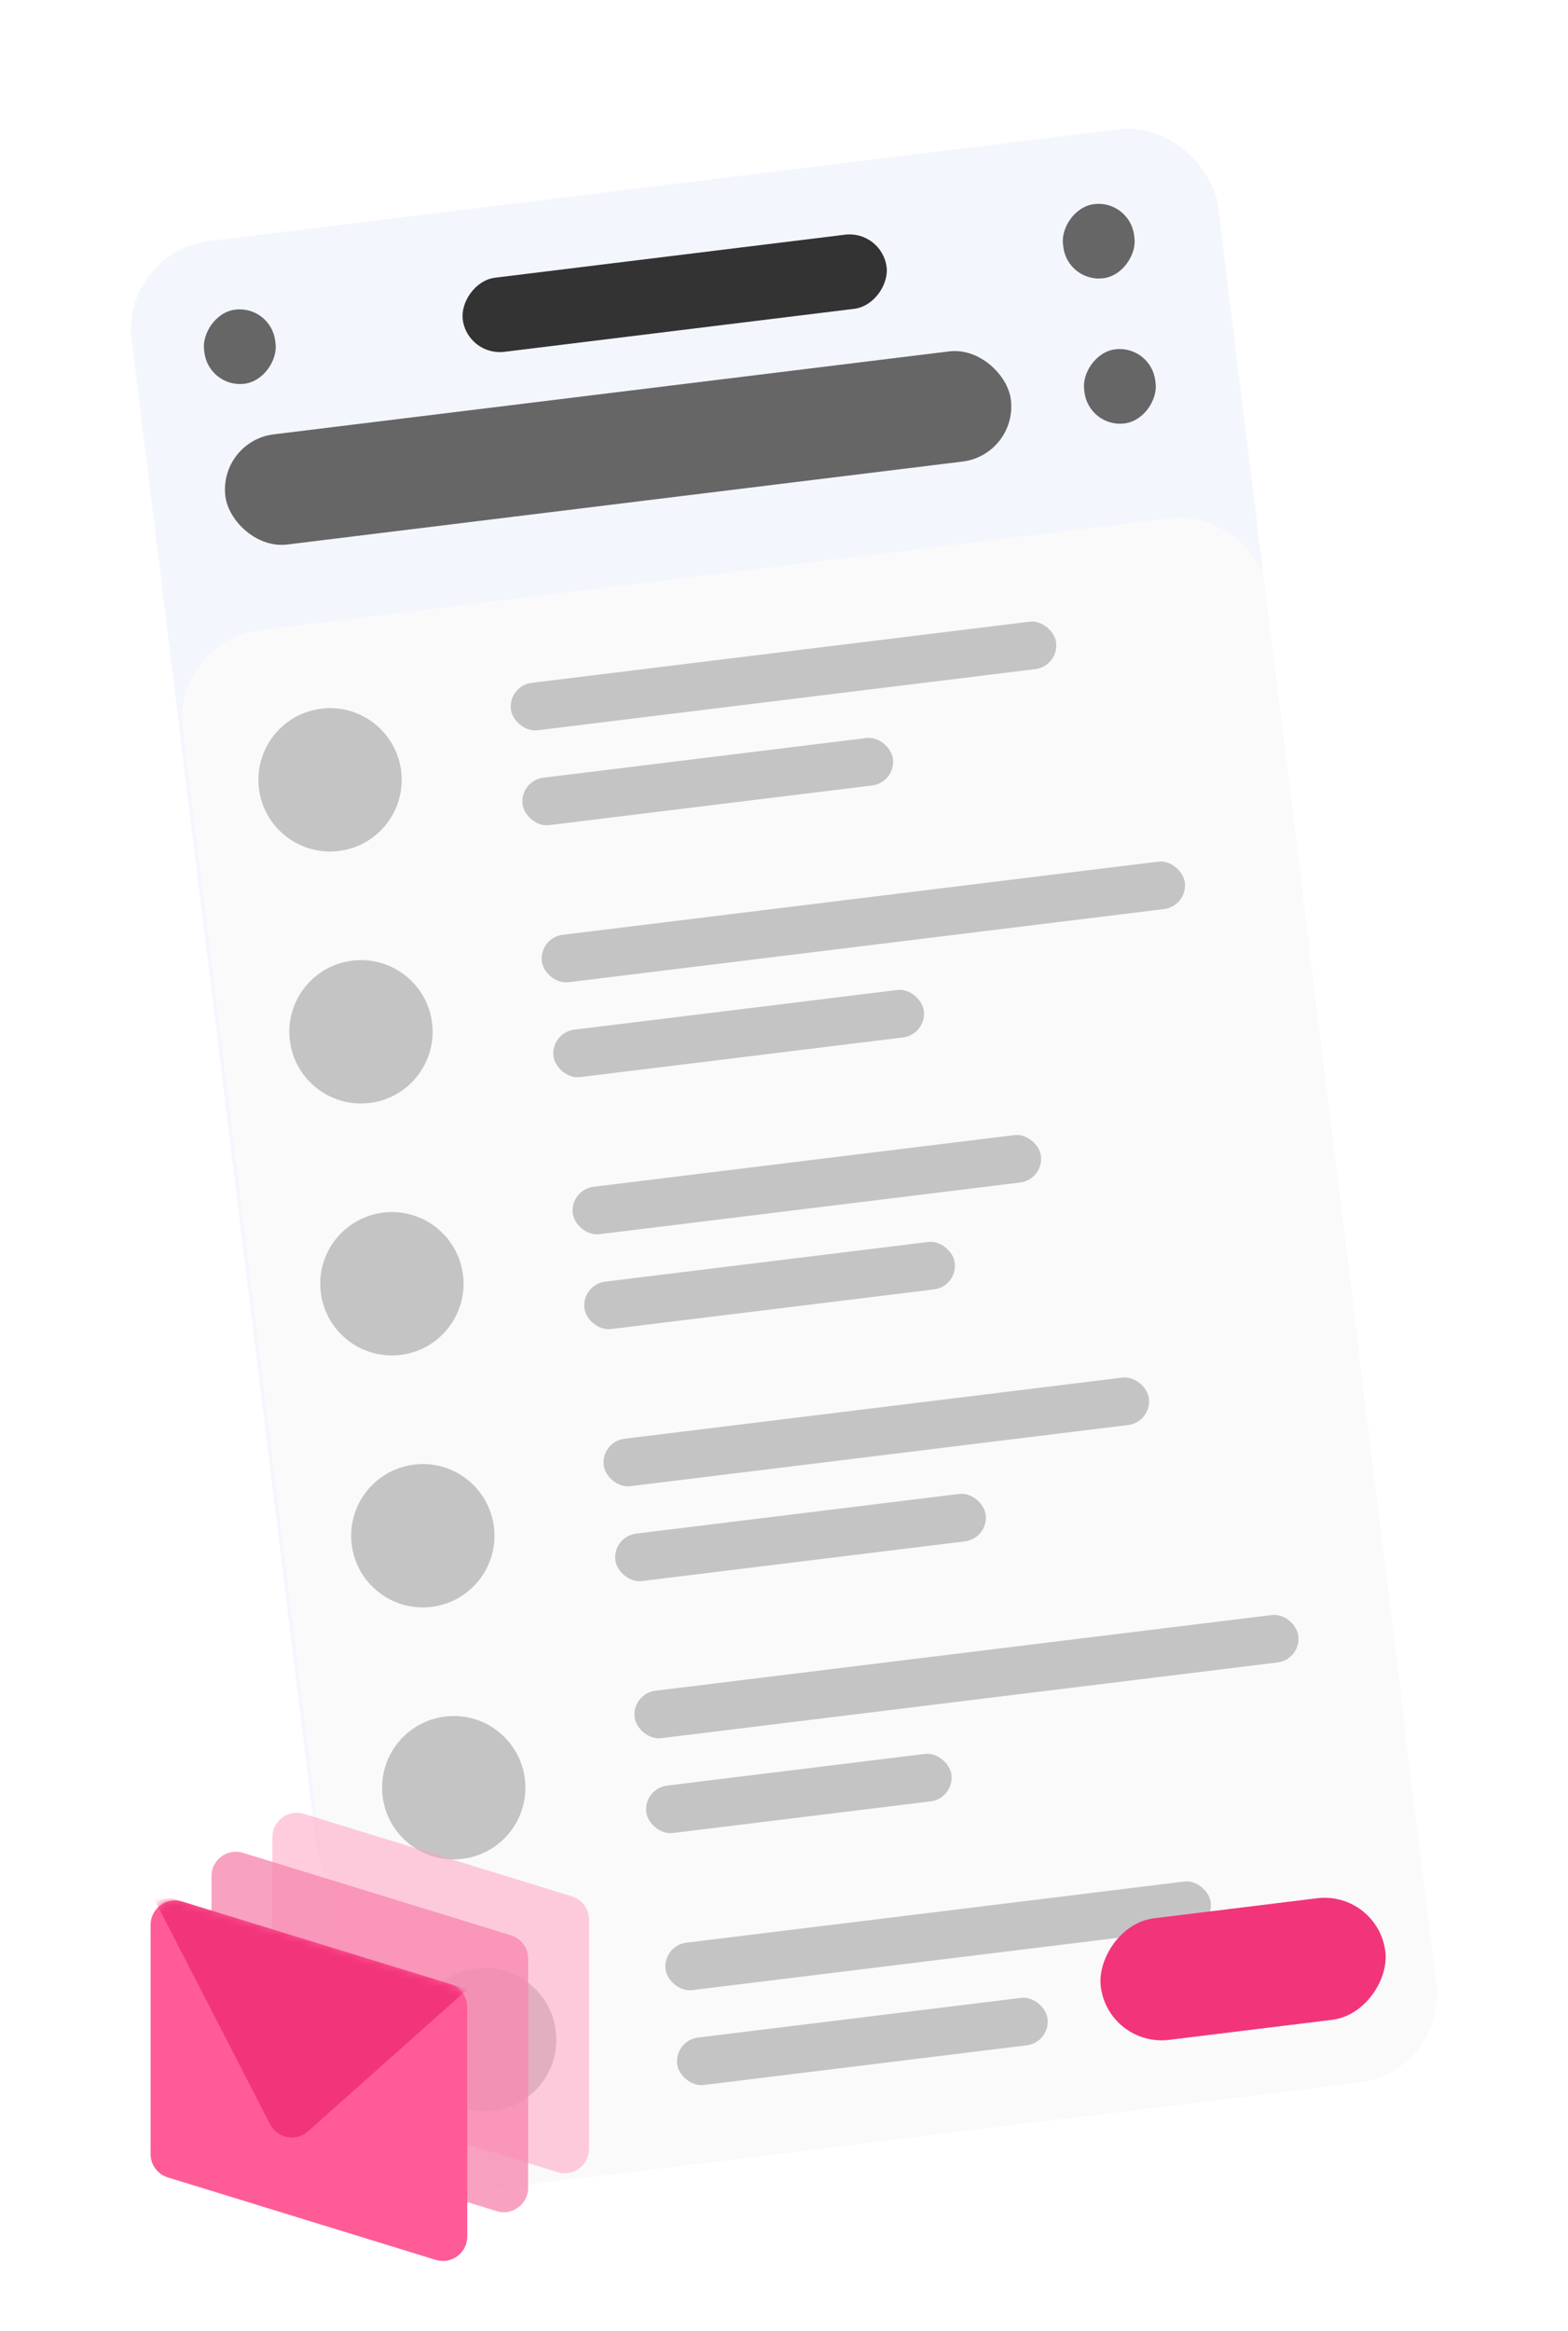 <svg width="212" height="315" viewBox="0 0 212 315" fill="none" xmlns="http://www.w3.org/2000/svg">
<g filter="url(#filter0_d_4730_48776)">
<g clip-path="url(#clip0_4730_48776)">
<rect x="16.342" y="26.037" width="148.137" height="228.058" rx="12" transform="rotate(-7 16.342 26.037)" fill="#F4F6FD"/>
<g filter="url(#filter1_d_4730_48776)">
<rect x="22.737" y="78.119" width="148.137" height="213.527" rx="12" transform="rotate(-7 22.737 78.119)" fill="#FAFAFA"/>
</g>
<rect x="68.682" y="84.679" width="74.27" height="6.458" rx="3.229" transform="rotate(-7 68.682 84.679)" fill="#C4C4C4"/>
<rect x="70.257" y="97.499" width="50.455" height="6.458" rx="3.229" transform="rotate(-7 70.257 97.499)" fill="#C4C4C4"/>
<circle cx="44.623" cy="97.393" r="9.687" transform="rotate(-7 44.623 97.393)" fill="#C4C4C4"/>
<rect x="72.864" y="118.732" width="87.59" height="6.458" rx="3.229" transform="rotate(-7 72.864 118.732)" fill="#C4C4C4"/>
<rect x="74.438" y="131.553" width="50.455" height="6.458" rx="3.229" transform="rotate(-7 74.438 131.553)" fill="#C4C4C4"/>
<circle cx="48.805" cy="131.446" r="9.687" transform="rotate(-7 48.805 131.446)" fill="#C4C4C4"/>
<rect x="77.045" y="152.786" width="63.775" height="6.458" rx="3.229" transform="rotate(-7 77.045 152.786)" fill="#C4C4C4"/>
<rect x="78.619" y="165.606" width="50.455" height="6.458" rx="3.229" transform="rotate(-7 78.619 165.606)" fill="#C4C4C4"/>
<circle cx="52.986" cy="165.5" r="9.687" transform="rotate(-7 52.986 165.5)" fill="#C4C4C4"/>
<rect x="81.226" y="186.84" width="74.27" height="6.458" rx="3.229" transform="rotate(-7 81.226 186.84)" fill="#C4C4C4"/>
<rect x="82.8" y="199.66" width="50.455" height="6.458" rx="3.229" transform="rotate(-7 82.8 199.66)" fill="#C4C4C4"/>
<circle cx="57.167" cy="199.554" r="9.687" transform="rotate(-7 57.167 199.554)" fill="#C4C4C4"/>
<rect x="85.407" y="220.894" width="90.416" height="6.458" rx="3.229" transform="rotate(-7 85.407 220.894)" fill="#C4C4C4"/>
<rect x="86.982" y="233.714" width="41.575" height="6.458" rx="3.229" transform="rotate(-7 86.982 233.714)" fill="#C4C4C4"/>
<circle cx="61.349" cy="233.607" r="9.687" transform="rotate(-7 61.349 233.607)" fill="#C4C4C4"/>
<rect x="89.589" y="254.947" width="74.27" height="6.458" rx="3.229" transform="rotate(-7 89.589 254.947)" fill="#C4C4C4"/>
<rect x="91.163" y="267.768" width="50.455" height="6.458" rx="3.229" transform="rotate(-7 91.163 267.768)" fill="#C4C4C4"/>
<circle cx="65.53" cy="267.661" r="9.687" transform="rotate(-7 65.53 267.661)" fill="#C4C4C4"/>
<rect x="29.558" y="51.617" width="107" height="15" rx="7.5" transform="rotate(-7 29.558 51.617)" fill="#666666"/>
<rect width="38.75" height="16.549" rx="8.275" transform="matrix(0.993 -0.122 -0.122 -0.993 149.838 268.696)" fill="#F2357A"/>
<rect width="9.687" height="10.091" rx="4.844" transform="matrix(0.993 -0.122 -0.122 -0.993 147.216 49.821)" fill="#666666"/>
<rect width="57.721" height="10.091" rx="5.046" transform="matrix(0.993 -0.122 -0.122 -0.993 63.175 40.165)" fill="#333333"/>
<rect width="9.687" height="10.091" rx="4.844" transform="matrix(0.993 -0.122 -0.122 -0.993 144.358 30.197)" fill="#666666"/>
<rect width="9.687" height="10.091" rx="4.844" transform="matrix(0.993 -0.122 -0.122 -0.993 28.23 44.456)" fill="#666666"/>
</g>
</g>
<path opacity="0.5" fill-rule="evenodd" clip-rule="evenodd" d="M36.827 248.287C36.827 246.071 38.971 244.487 41.089 245.139L77.315 256.286C78.697 256.711 79.64 257.988 79.64 259.433V290.415C79.64 292.631 77.496 294.215 75.378 293.563L39.151 282.416C37.77 281.991 36.827 280.715 36.827 279.269V248.287Z" fill="#FF9ABF"/>
<path opacity="0.8" fill-rule="evenodd" clip-rule="evenodd" d="M28.593 253.556C28.593 251.341 30.738 249.757 32.855 250.409L69.082 261.555C70.464 261.98 71.407 263.257 71.407 264.703V295.685C71.407 297.901 69.263 299.484 67.145 298.833L30.918 287.686C29.537 287.261 28.593 285.984 28.593 284.538V253.556Z" fill="#F789B2"/>
<path fill-rule="evenodd" clip-rule="evenodd" d="M20.36 260.143C20.36 257.927 22.504 256.344 24.622 256.996L60.849 268.142C62.23 268.567 63.173 269.844 63.173 271.29V302.272C63.173 304.488 61.029 306.071 58.912 305.42L22.685 294.273C21.303 293.848 20.36 292.571 20.36 291.125V260.143Z" fill="#FF5B97"/>
<mask id="mask0_4730_48776" style="mask-type:alpha" maskUnits="userSpaceOnUse" x="20" y="256" width="44" height="50">
<path fill-rule="evenodd" clip-rule="evenodd" d="M20.36 260.143C20.36 257.927 22.504 256.344 24.622 256.996L60.849 268.142C62.23 268.567 63.173 269.844 63.173 271.29V302.272C63.173 304.488 61.029 306.071 58.912 305.42L22.685 294.273C21.303 293.848 20.36 292.571 20.36 291.125V260.143Z" fill="white"/>
</mask>
<g mask="url(#mask0_4730_48776)">
<g style="mix-blend-mode:multiply">
<path fill-rule="evenodd" clip-rule="evenodd" d="M20.36 255.684L63.173 268.857L41.647 288.035C40.039 289.467 37.513 288.998 36.528 287.084L20.36 255.684Z" fill="#F2357A"/>
</g>
<g style="mix-blend-mode:multiply">
<path fill-rule="evenodd" clip-rule="evenodd" d="M20.36 255.684L63.173 268.857L41.647 288.035C40.039 289.467 37.513 288.998 36.528 287.084L20.36 255.684Z" fill="#F2357A"/>
</g>
</g>
<defs>
<filter id="filter0_d_4730_48776" x="-0.658" y="-1" width="213.314" height="316.055" filterUnits="userSpaceOnUse" color-interpolation-filters="sRGB">
<feFlood flood-opacity="0" result="BackgroundImageFix"/>
<feColorMatrix in="SourceAlpha" type="matrix" values="0 0 0 0 0 0 0 0 0 0 0 0 0 0 0 0 0 0 127 0" result="hardAlpha"/>
<feOffset dy="8"/>
<feGaussianBlur stdDeviation="8.5"/>
<feComposite in2="hardAlpha" operator="out"/>
<feColorMatrix type="matrix" values="0 0 0 0 0 0 0 0 0 0 0 0 0 0 0 0 0 0 0.1 0"/>
<feBlend mode="normal" in2="BackgroundImageFix" result="effect1_dropShadow_4730_48776"/>
<feBlend mode="normal" in="SourceGraphic" in2="effect1_dropShadow_4730_48776" result="shape"/>
</filter>
<filter id="filter1_d_4730_48776" x="15.609" y="52.938" width="188.311" height="245.245" filterUnits="userSpaceOnUse" color-interpolation-filters="sRGB">
<feFlood flood-opacity="0" result="BackgroundImageFix"/>
<feColorMatrix in="SourceAlpha" type="matrix" values="0 0 0 0 0 0 0 0 0 0 0 0 0 0 0 0 0 0 127 0" result="hardAlpha"/>
<feMorphology radius="1" operator="erode" in="SourceAlpha" result="effect1_dropShadow_4730_48776"/>
<feOffset dx="0.5" dy="0.5"/>
<feGaussianBlur stdDeviation="5"/>
<feComposite in2="hardAlpha" operator="out"/>
<feColorMatrix type="matrix" values="0 0 0 0 0 0 0 0 0 0 0 0 0 0 0 0 0 0 0.15 0"/>
<feBlend mode="normal" in2="BackgroundImageFix" result="effect1_dropShadow_4730_48776"/>
<feBlend mode="normal" in="SourceGraphic" in2="effect1_dropShadow_4730_48776" result="shape"/>
</filter>
<clipPath id="clip0_4730_48776">
<rect x="16.342" y="26.037" width="148" height="266" rx="12" transform="rotate(-7 16.342 26.037)" fill="white"/>
</clipPath>
</defs>
</svg>

